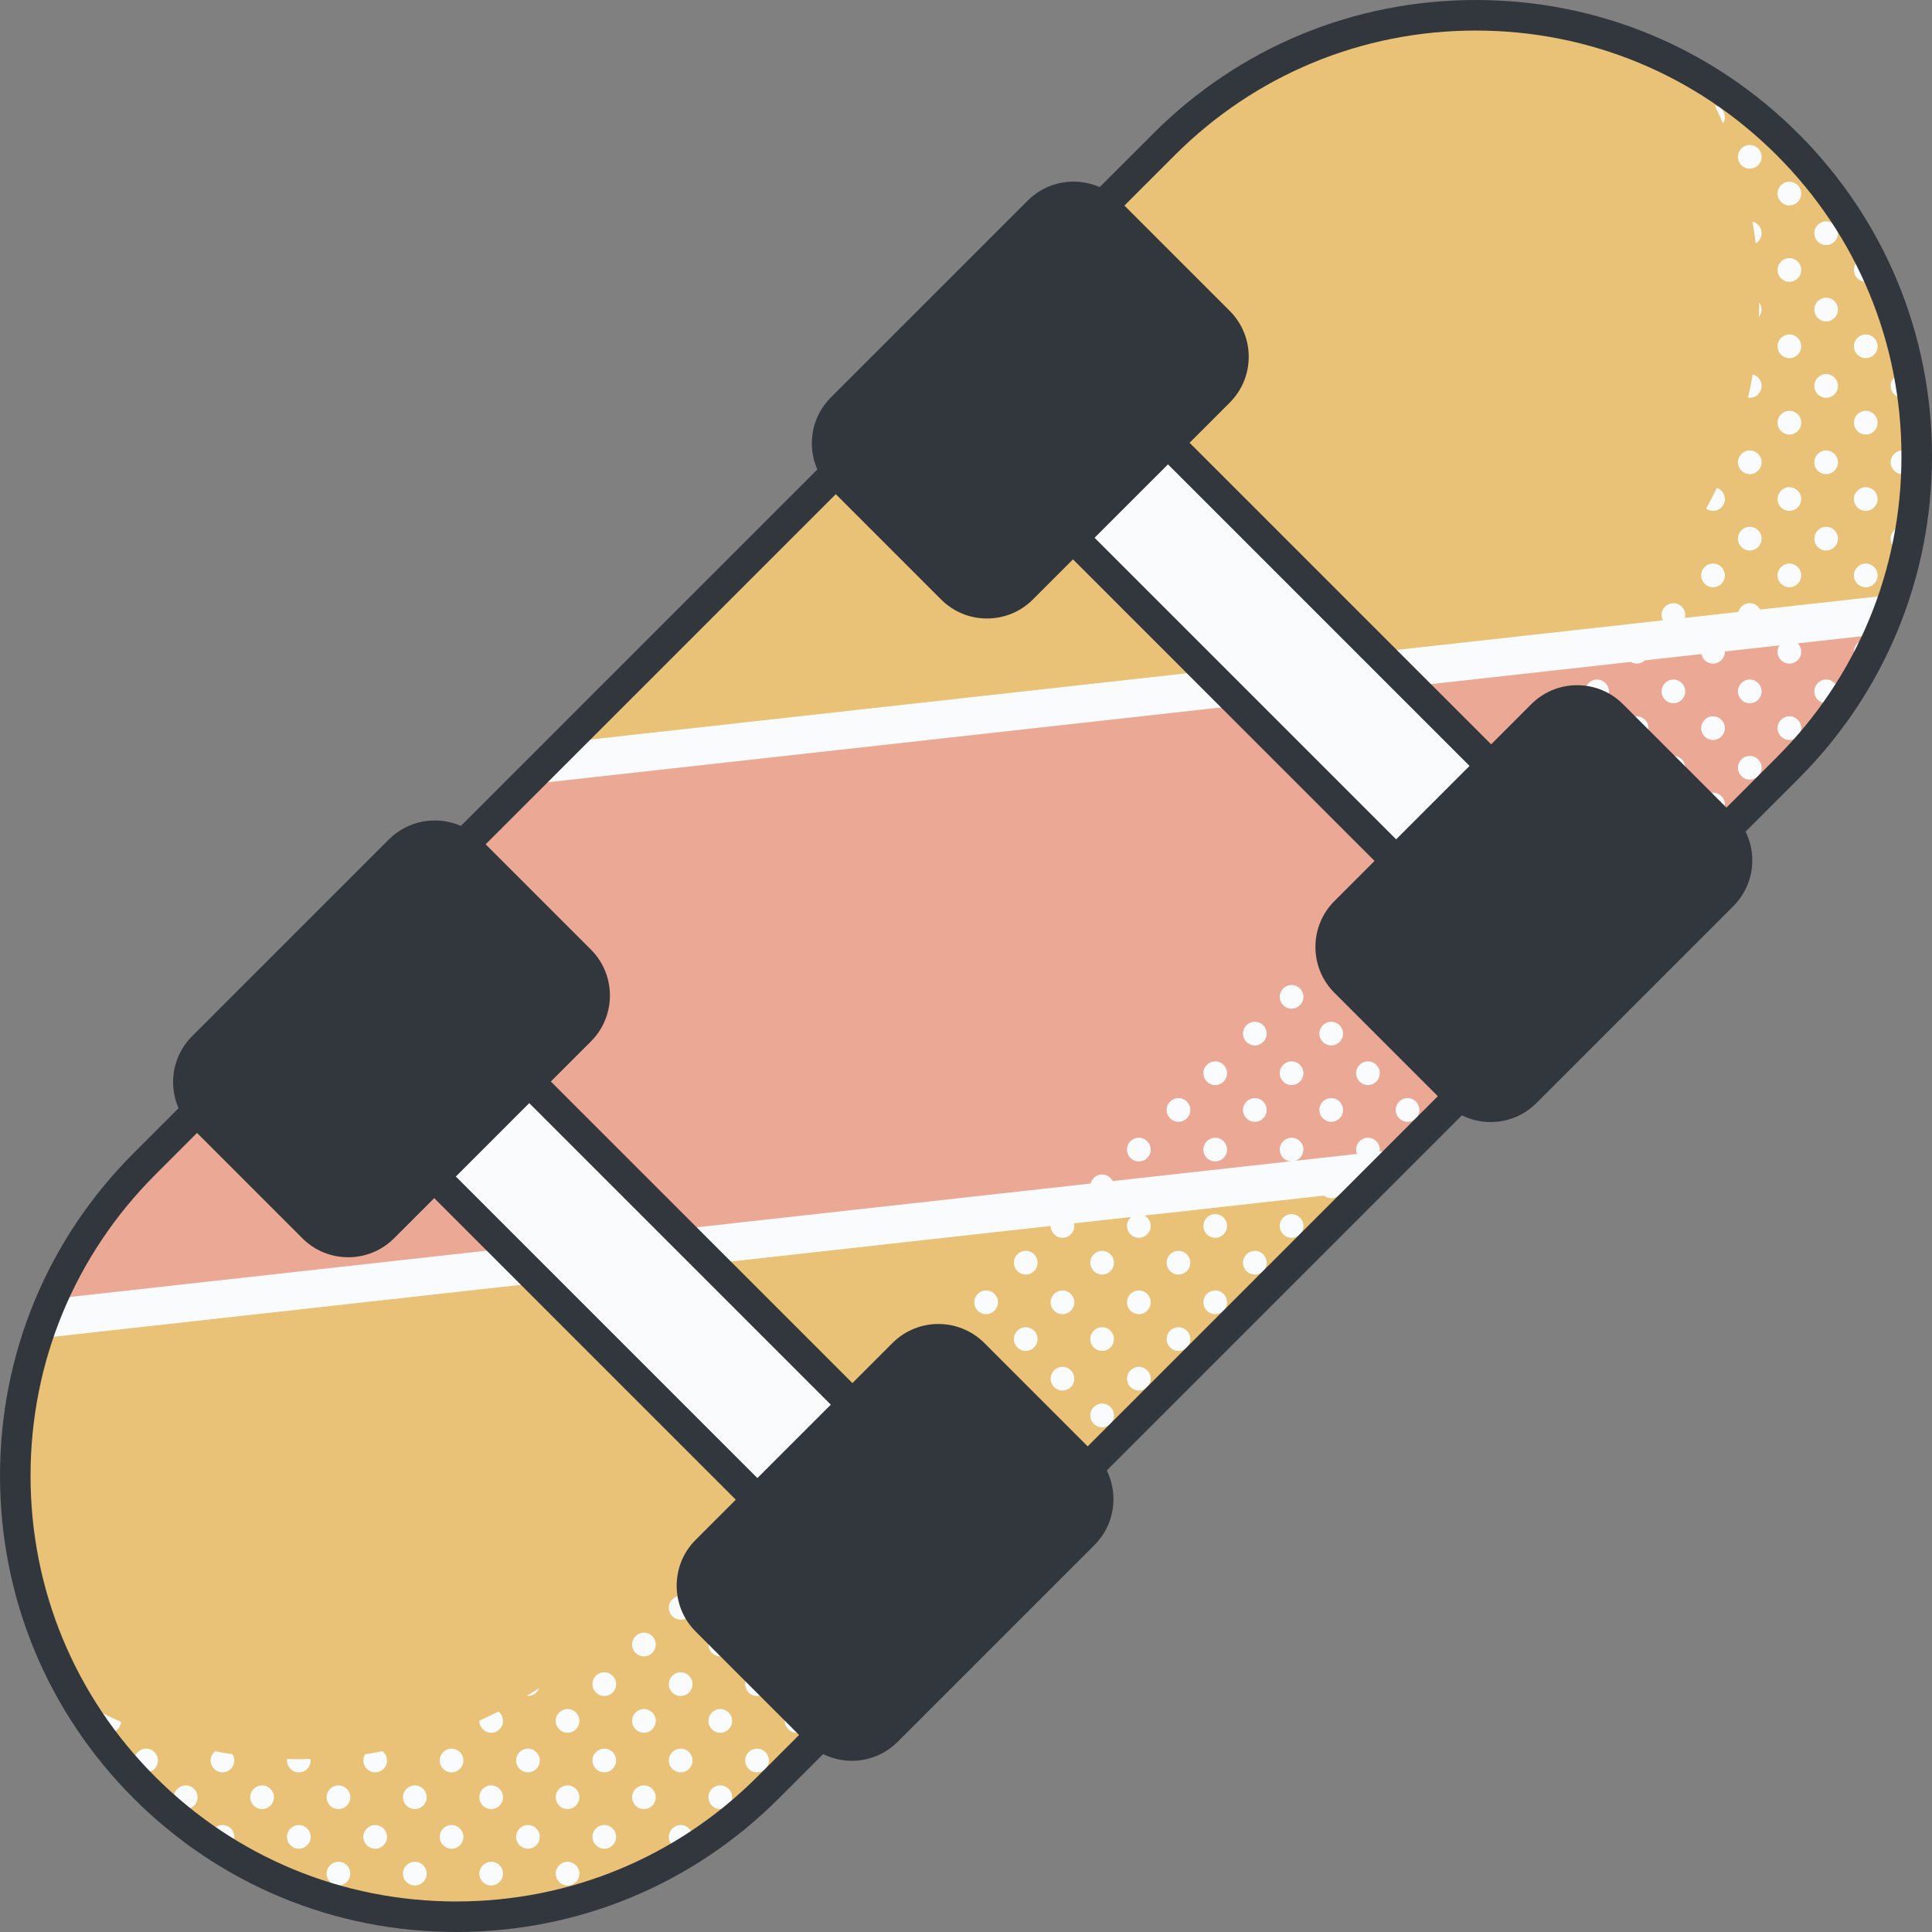 <svg id="Capa_1" enable-background="new 0 0 511.691 511.691" height="512" viewBox="0 0 511.691 511.691" width="512" xmlns="http://www.w3.org/2000/svg"><rect x="0" y="0" width="511.691" height="511.691" fill="#808080" stroke="none"/><g><path d="m39.173 474.359-1.84-1.84c-45.102-45.102-45.102-118.227 0-163.329l271.856-271.857c45.102-45.102 118.227-45.102 163.329 0l1.84 1.84c45.102 45.102 45.102 118.227 0 163.329l-271.856 271.857c-45.102 45.102-118.227 45.102-163.329 0z" fill="#e9c278"/><path d="m499.74 163.137-356.543 40.188-104.944 104.944c-12.078 12.077-20.955 26.143-26.637 41.142l355.839-40.006 105.984-105.983c11.846-11.847 20.608-25.607 26.301-40.285z" fill="#eaa895"/><g fill="#f9fbfc"><path d="m500.803 81.387c-.038.195-.061.396-.061.602 0 .938.421 1.771 1.074 2.346-.324-.986-.662-1.969-1.013-2.948z"/><path d="m503.879 105.352c1.058 0 1.988-.527 2.557-1.329-.21-1.451-.455-2.898-.719-4.341-.517-.376-1.149-.604-1.837-.604-1.733 0-3.137 1.405-3.137 3.137-.001 1.732 1.404 3.137 3.136 3.137z"/><path d="m503.879 119.303c-1.733 0-3.137 1.404-3.137 3.137 0 1.732 1.405 3.137 3.137 3.137 1.733 0 3.137-1.405 3.137-3.137.001-1.733-1.404-3.137-3.137-3.137z"/><path d="m500.742 142.665c0 1.733 1.405 3.137 3.137 3.137.398 0 .775-.082 1.125-.217.374-1.731.711-3.468 1.005-5.211-.56-.521-1.305-.847-2.13-.847-1.732.001-3.137 1.405-3.137 3.138z"/><circle cx="483.654" cy="61.764" r="3.137"/><path d="m494.147 74.633c1.425 0 2.614-.956 2.997-2.257-.578-1.268-1.178-2.528-1.804-3.779-.368-.152-.77-.238-1.193-.238-1.733 0-3.137 1.404-3.137 3.137 0 1.732 1.405 3.137 3.137 3.137z"/><circle cx="483.654" cy="81.989" r="3.137"/><circle cx="494.147" cy="91.721" r="3.137"/><circle cx="483.654" cy="102.214" r="3.137"/><circle cx="494.147" cy="111.946" r="3.137"/><path d="m483.654 125.577c1.733 0 3.137-1.405 3.137-3.137 0-1.733-1.404-3.137-3.137-3.137s-3.137 1.404-3.137 3.137c0 1.732 1.404 3.137 3.137 3.137z"/><circle cx="494.147" cy="132.172" r="3.137"/><path d="m483.654 145.802c1.733 0 3.137-1.404 3.137-3.137 0-1.732-1.404-3.137-3.137-3.137s-3.137 1.405-3.137 3.137c0 1.733 1.404 3.137 3.137 3.137z"/><circle cx="494.147" cy="152.397" r="3.137"/><path d="m491.01 172.622c0 1.67 1.309 3.022 2.954 3.119.902-1.693 1.76-3.403 2.573-5.129-.576-.683-1.427-1.126-2.39-1.126-1.732-.001-3.137 1.404-3.137 3.136z"/><path d="m483.654 179.978c-1.733 0-3.137 1.405-3.137 3.137 0 1.733 1.404 3.138 3.137 3.138s3.137-1.405 3.137-3.138c0-1.732-1.404-3.137-3.137-3.137z"/><circle cx="463.429" cy="41.538" r="3.137"/><circle cx="473.922" cy="51.27" r="3.137"/><path d="m464.133 58.712c.337 1.909.639 3.823.881 5.744.925-.545 1.552-1.542 1.552-2.693 0-1.489-1.041-2.73-2.433-3.051z"/><circle cx="473.922" cy="71.495" r="3.137"/><path d="m465.926 80.108c-.011 1.287-.029 2.574-.082 3.86.444-.541.722-1.225.722-1.98 0-.708-.244-1.354-.64-1.88z"/><circle cx="473.922" cy="91.721" r="3.137"/><path d="m464.204 99.185c-.355 2.049-.77 4.089-1.235 6.12.151.022.302.046.46.046 1.732 0 3.137-1.405 3.137-3.137 0-1.464-1.007-2.682-2.362-3.029z"/><circle cx="473.922" cy="111.946" r="3.137"/><path d="m463.429 125.577c1.732 0 3.137-1.405 3.137-3.137 0-1.733-1.405-3.137-3.137-3.137-1.733 0-3.137 1.404-3.137 3.137 0 1.732 1.404 3.137 3.137 3.137z"/><circle cx="473.922" cy="132.172" r="3.137"/><path d="m463.429 145.802c1.732 0 3.137-1.404 3.137-3.137 0-1.732-1.405-3.137-3.137-3.137-1.733 0-3.137 1.405-3.137 3.137 0 1.733 1.404 3.137 3.137 3.137z"/><circle cx="473.922" cy="152.397" r="3.137"/><path d="m463.429 179.978c-1.733 0-3.137 1.405-3.137 3.137 0 1.733 1.405 3.138 3.137 3.138s3.137-1.405 3.137-3.138c0-1.732-1.405-3.137-3.137-3.137z"/><circle cx="473.922" cy="192.848" r="3.137"/><circle cx="463.429" cy="203.341" r="3.137"/><path d="m456.834 31.044c0-1.577-1.168-2.87-2.683-3.091.767 1.574 1.503 3.158 2.196 4.757.304-.483.487-1.051.487-1.666z"/><path d="m456.834 132.172c0-1.382-.9-2.542-2.141-2.96-.882 1.858-1.82 3.696-2.805 5.516.512.363 1.134.582 1.809.582 1.732-.001 3.137-1.406 3.137-3.138z"/><circle cx="453.697" cy="152.397" r="3.137"/><path d="m443.203 179.978c-1.732 0-3.137 1.405-3.137 3.137 0 1.733 1.405 3.138 3.137 3.138 1.733 0 3.137-1.405 3.137-3.138 0-1.732-1.404-3.137-3.137-3.137z"/><circle cx="453.697" cy="192.848" r="3.137"/><circle cx="443.203" cy="203.341" r="3.137"/><path d="m453.697 209.936c-1.733 0-3.137 1.405-3.137 3.137 0 1.733 1.405 3.137 3.137 3.137s3.137-1.404 3.137-3.137c0-1.732-1.405-3.137-3.137-3.137z"/><circle cx="443.203" cy="223.567" r="3.137"/><path d="m422.978 179.978c-1.733 0-3.137 1.405-3.137 3.137 0 1.733 1.405 3.138 3.137 3.138 1.733 0 3.137-1.405 3.137-3.138 0-1.732-1.404-3.137-3.137-3.137z"/><path d="m433.471 189.71c-1.733 0-3.137 1.405-3.137 3.137 0 1.733 1.405 3.137 3.137 3.137 1.733 0 3.137-1.404 3.137-3.137 0-1.732-1.404-3.137-3.137-3.137z"/><path d="m422.978 200.204c-1.733 0-3.137 1.405-3.137 3.137s1.405 3.137 3.137 3.137c1.733 0 3.137-1.405 3.137-3.137s-1.404-3.137-3.137-3.137z"/><path d="m433.471 209.936c-1.733 0-3.137 1.405-3.137 3.137 0 1.733 1.405 3.137 3.137 3.137 1.733 0 3.137-1.404 3.137-3.137 0-1.732-1.404-3.137-3.137-3.137z"/><path d="m422.978 220.43c-1.733 0-3.137 1.404-3.137 3.137 0 1.732 1.405 3.137 3.137 3.137 1.733 0 3.137-1.405 3.137-3.137 0-1.733-1.404-3.137-3.137-3.137z"/><path d="m433.471 230.161c-1.733 0-3.137 1.404-3.137 3.137 0 1.732 1.405 3.137 3.137 3.137 1.733 0 3.137-1.405 3.137-3.137s-1.404-3.137-3.137-3.137z"/><path d="m422.978 240.655c-1.733 0-3.137 1.405-3.137 3.137 0 1.733 1.405 3.137 3.137 3.137 1.733 0 3.137-1.404 3.137-3.137s-1.404-3.137-3.137-3.137z"/><circle cx="413.246" cy="192.848" r="3.137"/><circle cx="402.753" cy="203.341" r="3.137"/><path d="m413.246 209.936c-1.733 0-3.137 1.405-3.137 3.137 0 1.733 1.405 3.137 3.137 3.137s3.137-1.404 3.137-3.137c0-1.732-1.404-3.137-3.137-3.137z"/><circle cx="402.753" cy="223.567" r="3.137"/><circle cx="413.246" cy="233.299" r="3.137"/><circle cx="402.753" cy="243.792" r="3.137"/><circle cx="413.246" cy="253.524" r="3.137"/><circle cx="402.753" cy="264.017" r="3.137"/><circle cx="393.021" cy="233.299" r="3.137"/><circle cx="382.527" cy="243.792" r="3.137"/><circle cx="393.021" cy="253.524" r="3.137"/><circle cx="382.527" cy="264.017" r="3.137"/><circle cx="393.021" cy="273.749" r="3.137"/><path d="m382.527 281.106c-1.733 0-3.137 1.404-3.137 3.137s1.404 3.138 3.137 3.138 3.137-1.405 3.137-3.138-1.404-3.137-3.137-3.137z"/><circle cx="362.302" cy="243.792" r="3.137"/><path d="m372.795 250.387c-1.733 0-3.137 1.405-3.137 3.137 0 1.733 1.405 3.137 3.137 3.137 1.733 0 3.137-1.404 3.137-3.137s-1.404-3.137-3.137-3.137z"/><circle cx="362.302" cy="264.017" r="3.137"/><path d="m372.795 270.612c-1.733 0-3.137 1.405-3.137 3.137s1.405 3.137 3.137 3.137c1.733 0 3.137-1.405 3.137-3.137s-1.404-3.137-3.137-3.137z"/><path d="m362.302 287.38c1.732 0 3.137-1.405 3.137-3.138 0-1.732-1.405-3.137-3.137-3.137-1.733 0-3.137 1.404-3.137 3.137s1.404 3.138 3.137 3.138z"/><path d="m372.795 290.838c-1.733 0-3.137 1.404-3.137 3.137 0 1.732 1.405 3.137 3.137 3.137 1.733 0 3.137-1.405 3.137-3.137 0-1.733-1.404-3.137-3.137-3.137z"/><path d="m352.57 256.661c1.732 0 3.137-1.404 3.137-3.137 0-1.732-1.405-3.137-3.137-3.137-1.733 0-3.137 1.405-3.137 3.137-.001 1.733 1.404 3.137 3.137 3.137z"/><circle cx="342.076" cy="264.017" r="3.137"/><path d="m352.57 276.887c1.732 0 3.137-1.405 3.137-3.137s-1.405-3.137-3.137-3.137c-1.733 0-3.137 1.405-3.137 3.137-.001 1.732 1.404 3.137 3.137 3.137z"/><path d="m342.076 287.38c1.733 0 3.137-1.405 3.137-3.138 0-1.732-1.405-3.137-3.137-3.137-1.733 0-3.137 1.404-3.137 3.137s1.405 3.138 3.137 3.138z"/><path d="m352.57 297.112c1.732 0 3.137-1.405 3.137-3.137 0-1.733-1.405-3.137-3.137-3.137-1.733 0-3.137 1.404-3.137 3.137-.001 1.732 1.404 3.137 3.137 3.137z"/><circle cx="342.076" cy="324.694" r="3.137"/><circle cx="332.344" cy="273.749" r="3.137"/><path d="m321.851 287.38c1.733 0 3.137-1.405 3.137-3.138 0-1.732-1.405-3.137-3.137-3.137s-3.137 1.404-3.137 3.137 1.404 3.138 3.137 3.138z"/><circle cx="332.344" cy="293.975" r="3.137"/><circle cx="321.851" cy="304.468" r="3.137"/><circle cx="321.851" cy="324.694" r="3.137"/><circle cx="332.344" cy="334.426" r="3.137"/><path d="m321.851 341.782c-1.733 0-3.137 1.405-3.137 3.137 0 1.733 1.404 3.137 3.137 3.137s3.137-1.404 3.137-3.137-1.404-3.137-3.137-3.137z"/><circle cx="312.119" cy="293.975" r="3.137"/><path d="m304.763 304.468c0-1.732-1.405-3.137-3.137-3.137-1.733 0-3.137 1.405-3.137 3.137 0 1.733 1.405 3.137 3.137 3.137s3.137-1.404 3.137-3.137z"/><circle cx="312.119" cy="334.426" r="3.137"/><path d="m301.625 341.782c-1.733 0-3.137 1.405-3.137 3.137 0 1.733 1.405 3.137 3.137 3.137 1.733 0 3.137-1.404 3.137-3.137.001-1.733-1.404-3.137-3.137-3.137z"/><path d="m312.119 351.514c-1.733 0-3.137 1.404-3.137 3.137s1.404 3.138 3.137 3.138 3.137-1.405 3.137-3.138-1.404-3.137-3.137-3.137z"/><path d="m301.625 362.007c-1.733 0-3.137 1.405-3.137 3.137 0 1.733 1.405 3.137 3.137 3.137 1.733 0 3.137-1.404 3.137-3.137.001-1.732-1.404-3.137-3.137-3.137z"/><circle cx="291.894" cy="334.426" r="3.137"/><path d="m281.4 341.782c-1.732 0-3.137 1.405-3.137 3.137 0 1.733 1.405 3.137 3.137 3.137 1.733 0 3.137-1.404 3.137-3.137s-1.404-3.137-3.137-3.137z"/><path d="m291.894 351.514c-1.733 0-3.137 1.404-3.137 3.137s1.404 3.138 3.137 3.138c1.732 0 3.137-1.405 3.137-3.138s-1.405-3.137-3.137-3.137z"/><circle cx="281.4" cy="365.144" r="3.137"/><circle cx="291.894" cy="374.876" r="3.137"/><circle cx="281.4" cy="385.37" r="3.137"/><path d="m271.668 331.289c-1.732 0-3.137 1.404-3.137 3.137 0 1.732 1.405 3.137 3.137 3.137 1.733 0 3.138-1.405 3.138-3.137 0-1.733-1.405-3.137-3.138-3.137z"/><path d="m261.175 341.782c-1.733 0-3.137 1.405-3.137 3.137 0 1.733 1.405 3.137 3.137 3.137 1.733 0 3.137-1.404 3.137-3.137s-1.405-3.137-3.137-3.137z"/><path d="m271.668 351.514c-1.732 0-3.137 1.404-3.137 3.137s1.405 3.138 3.137 3.138c1.733 0 3.138-1.405 3.138-3.138s-1.405-3.137-3.138-3.137z"/><circle cx="261.175" cy="365.144" r="3.137"/><path d="m271.668 371.739c-1.732 0-3.137 1.405-3.137 3.137 0 1.733 1.405 3.137 3.137 3.137 1.733 0 3.138-1.404 3.138-3.137 0-1.732-1.405-3.137-3.138-3.137z"/><circle cx="261.175" cy="385.37" r="3.137"/><path d="m271.668 391.965c-1.732 0-3.137 1.404-3.137 3.137 0 1.732 1.405 3.137 3.137 3.137 1.733 0 3.138-1.405 3.138-3.137 0-1.733-1.405-3.137-3.138-3.137z"/><circle cx="261.175" cy="405.595" r="3.137"/><path d="m251.443 351.514c-1.733 0-3.137 1.404-3.137 3.137s1.405 3.138 3.137 3.138 3.137-1.405 3.137-3.138-1.405-3.137-3.137-3.137z"/><circle cx="240.949" cy="365.144" r="3.137"/><path d="m251.443 371.739c-1.733 0-3.137 1.405-3.137 3.137 0 1.733 1.405 3.137 3.137 3.137s3.137-1.404 3.137-3.137c0-1.732-1.405-3.137-3.137-3.137z"/><circle cx="240.949" cy="385.37" r="3.137"/><path d="m251.443 391.965c-1.733 0-3.137 1.404-3.137 3.137 0 1.732 1.405 3.137 3.137 3.137s3.137-1.405 3.137-3.137c0-1.733-1.405-3.137-3.137-3.137z"/><circle cx="240.949" cy="405.595" r="3.137"/><path d="m251.443 412.19c-1.733 0-3.137 1.405-3.137 3.137 0 1.733 1.405 3.137 3.137 3.137s3.137-1.404 3.137-3.137c0-1.732-1.405-3.137-3.137-3.137z"/><circle cx="240.949" cy="425.821" r="3.137"/><path d="m231.217 391.965c-1.733 0-3.137 1.404-3.137 3.137 0 1.732 1.405 3.137 3.137 3.137 1.733 0 3.137-1.405 3.137-3.137.001-1.733-1.404-3.137-3.137-3.137z"/><circle cx="220.724" cy="405.595" r="3.137"/><path d="m231.217 412.19c-1.733 0-3.137 1.405-3.137 3.137 0 1.733 1.405 3.137 3.137 3.137 1.733 0 3.137-1.404 3.137-3.137.001-1.732-1.404-3.137-3.137-3.137z"/><circle cx="220.724" cy="425.821" r="3.137"/><path d="m231.217 432.415c-1.733 0-3.137 1.404-3.137 3.137s1.405 3.137 3.137 3.137c1.733 0 3.137-1.404 3.137-3.137.001-1.732-1.404-3.137-3.137-3.137z"/><path d="m220.724 442.909c-1.733 0-3.137 1.405-3.137 3.138 0 1.732 1.405 3.137 3.137 3.137 1.733 0 3.137-1.404 3.137-3.137 0-1.734-1.404-3.138-3.137-3.138z"/><circle cx="200.499" cy="405.595" r="3.137"/><path d="m210.992 412.19c-1.733 0-3.137 1.405-3.137 3.137 0 1.733 1.405 3.137 3.137 3.137 1.733 0 3.137-1.404 3.137-3.137 0-1.732-1.404-3.137-3.137-3.137z"/><circle cx="200.499" cy="425.821" r="3.137"/><path d="m210.992 432.415c-1.733 0-3.137 1.404-3.137 3.137s1.405 3.137 3.137 3.137c1.733 0 3.137-1.404 3.137-3.137 0-1.732-1.404-3.137-3.137-3.137z"/><path d="m200.499 442.909c-1.733 0-3.137 1.405-3.137 3.138 0 1.732 1.404 3.137 3.137 3.137 1.732 0 3.137-1.404 3.137-3.137 0-1.734-1.405-3.138-3.137-3.138z"/><path d="m210.992 452.641c-1.733 0-3.137 1.404-3.137 3.137s1.405 3.138 3.137 3.138c1.733 0 3.137-1.405 3.137-3.138s-1.404-3.137-3.137-3.137z"/><circle cx="200.499" cy="466.271" r="3.137"/><path d="m190.767 412.19c-1.733 0-3.137 1.405-3.137 3.137 0 1.733 1.405 3.137 3.137 3.137s3.137-1.404 3.137-3.137c0-1.732-1.405-3.137-3.137-3.137z"/><circle cx="180.273" cy="425.821" r="3.137"/><path d="m190.767 432.415c-1.733 0-3.137 1.404-3.137 3.137s1.405 3.137 3.137 3.137 3.137-1.404 3.137-3.137c0-1.732-1.405-3.137-3.137-3.137z"/><path d="m180.273 442.909c-1.732 0-3.137 1.405-3.137 3.138 0 1.732 1.405 3.137 3.137 3.137 1.733 0 3.137-1.404 3.137-3.137 0-1.734-1.404-3.138-3.137-3.138z"/><path d="m190.767 452.641c-1.733 0-3.137 1.404-3.137 3.137s1.405 3.138 3.137 3.138 3.137-1.405 3.137-3.138-1.405-3.137-3.137-3.137z"/><circle cx="180.273" cy="466.271" r="3.137"/><path d="m190.767 472.866c-1.733 0-3.137 1.405-3.137 3.137 0 1.733 1.405 3.137 3.137 3.137s3.137-1.404 3.137-3.137c0-1.732-1.405-3.137-3.137-3.137z"/><circle cx="180.273" cy="486.497" r="3.137"/><path d="m170.541 432.415c-1.732 0-3.137 1.404-3.137 3.137s1.405 3.137 3.137 3.137c1.733 0 3.137-1.404 3.137-3.137 0-1.732-1.404-3.137-3.137-3.137z"/><path d="m160.048 442.909c-1.733 0-3.137 1.405-3.137 3.138 0 1.732 1.404 3.137 3.137 3.137s3.137-1.404 3.137-3.137c0-1.734-1.405-3.138-3.137-3.138z"/><path d="m170.541 452.641c-1.732 0-3.137 1.404-3.137 3.137s1.405 3.138 3.137 3.138c1.733 0 3.137-1.405 3.137-3.138s-1.404-3.137-3.137-3.137z"/><circle cx="160.048" cy="466.271" r="3.137"/><circle cx="170.541" cy="476.003" r="3.137"/><circle cx="160.048" cy="486.497" r="3.137"/><path d="m170.541 493.092c-1.732 0-3.137 1.404-3.137 3.137 0 .575.166 1.107.436 1.57 1.896-.832 3.774-1.721 5.633-2.66-.444-1.193-1.584-2.047-2.932-2.047z"/><path d="m142.76 447.115c-1.079.702-2.171 1.372-3.267 2.035.11.012.217.033.329.033 1.356 0 2.5-.864 2.938-2.068z"/><path d="m150.316 452.641c-1.733 0-3.137 1.404-3.137 3.137s1.405 3.138 3.137 3.138c1.733 0 3.137-1.405 3.137-3.138s-1.405-3.137-3.137-3.137z"/><circle cx="139.822" cy="466.271" r="3.137"/><circle cx="150.316" cy="476.003" r="3.137"/><circle cx="139.822" cy="486.497" r="3.137"/><circle cx="150.316" cy="496.229" r="3.137"/><path d="m139.822 503.585c-1.678 0-3.036 1.321-3.121 2.978 2.019-.275 4.032-.6 6.037-.981-.457-1.168-1.587-1.997-2.916-1.997z"/><path d="m132.001 453.306c-1.666.846-3.346 1.65-5.042 2.411 0 .021-.006.04-.006.061 0 1.733 1.404 3.138 3.137 3.138 1.732 0 3.137-1.405 3.137-3.138.001-1.01-.485-1.898-1.226-2.472z"/><path d="m119.597 463.134c-1.733 0-3.137 1.405-3.137 3.137 0 1.733 1.405 3.137 3.137 3.137s3.137-1.404 3.137-3.137c0-1.732-1.405-3.137-3.137-3.137z"/><circle cx="130.09" cy="476.003" r="3.137"/><path d="m119.597 483.36c-1.733 0-3.137 1.404-3.137 3.137 0 1.732 1.405 3.137 3.137 3.137s3.137-1.405 3.137-3.137c0-1.733-1.405-3.137-3.137-3.137z"/><circle cx="130.09" cy="496.229" r="3.137"/><path d="m119.597 503.585c-1.733 0-3.137 1.405-3.137 3.137 0 .292.053.57.128.839 1.999.072 3.999.094 5.999.064.087-.288.148-.587.148-.903-.001-1.732-1.406-3.137-3.138-3.137z"/><path d="m101.302 463.816c-1.522.293-3.048.556-4.579.788-.306.484-.489 1.053-.489 1.668 0 1.733 1.405 3.137 3.137 3.137 1.733 0 3.137-1.404 3.137-3.137.001-1.001-.476-1.882-1.206-2.456z"/><path d="m109.865 472.866c-1.732 0-3.137 1.405-3.137 3.137 0 1.733 1.405 3.137 3.137 3.137 1.733 0 3.137-1.404 3.137-3.137 0-1.732-1.404-3.137-3.137-3.137z"/><path d="m99.371 483.36c-1.733 0-3.137 1.404-3.137 3.137 0 1.732 1.405 3.137 3.137 3.137 1.733 0 3.137-1.405 3.137-3.137.001-1.733-1.404-3.137-3.137-3.137z"/><path d="m109.865 493.092c-1.732 0-3.137 1.404-3.137 3.137 0 1.732 1.405 3.137 3.137 3.137 1.733 0 3.137-1.405 3.137-3.137 0-1.733-1.404-3.137-3.137-3.137z"/><path d="m99.371 503.585c-1.148 0-2.141.623-2.688 1.543 1.916.403 3.841.757 5.771 1.063-.253-1.479-1.532-2.606-3.083-2.606z"/><path d="m76.048 465.883c-.016.129-.039.255-.039.389 0 1.733 1.404 3.137 3.137 3.137s3.137-1.404 3.137-3.137c0-.133-.023-.26-.039-.389-2.065.054-4.131.054-6.196 0z"/><path d="m89.64 472.866c-1.733 0-3.137 1.405-3.137 3.137 0 1.733 1.405 3.137 3.137 3.137 1.733 0 3.137-1.404 3.137-3.137 0-1.732-1.405-3.137-3.137-3.137z"/><circle cx="79.146" cy="486.497" r="3.137"/><path d="m89.64 493.092c-1.733 0-3.137 1.404-3.137 3.137 0 1.732 1.405 3.137 3.137 3.137 1.733 0 3.137-1.405 3.137-3.137 0-1.733-1.405-3.137-3.137-3.137z"/><path d="m56.989 463.817c-.729.574-1.205 1.455-1.205 2.455 0 1.733 1.404 3.137 3.137 3.137s3.137-1.404 3.137-3.137c0-.614-.183-1.183-.488-1.667-1.532-.233-3.058-.496-4.581-.788z"/><circle cx="69.414" cy="476.003" r="3.137"/><path d="m58.921 483.36c-1.733 0-3.137 1.404-3.137 3.137 0 .637.193 1.227.519 1.722.698.464 1.401.916 2.106 1.363.168.028.337.052.512.052 1.733 0 3.137-1.405 3.137-3.137 0-1.733-1.405-3.137-3.137-3.137z"/><path d="m69.414 493.092c-1.068 0-2.009.536-2.576 1.352 1.833.957 3.688 1.857 5.559 2.71.091-.294.155-.601.155-.925-.001-1.733-1.405-3.137-3.138-3.137z"/><circle cx="38.695" cy="466.271" r="3.137"/><path d="m49.189 472.866c-1.733 0-3.137 1.405-3.137 3.137 0 1.733 1.405 3.137 3.137 3.137s3.137-1.404 3.137-3.137c0-1.732-1.405-3.137-3.137-3.137z"/><path d="m25.826 455.778c0 1.733 1.405 3.138 3.137 3.138 1.637 0 2.966-1.259 3.109-2.859-1.788-.787-3.558-1.628-5.313-2.509-.575.568-.933 1.357-.933 2.23z"/><path d="m366.039 304.882-.649.072c.025-.16.049-.32.049-.486 0-1.732-1.405-3.137-3.137-3.137-1.733 0-3.137 1.405-3.137 3.137 0 .408.083.795.225 1.153l-16.344 1.816c1.255-.41 2.167-1.577 2.167-2.969 0-1.732-1.405-3.137-3.137-3.137-1.733 0-3.137 1.405-3.137 3.137 0 1.635 1.254 2.961 2.851 3.108l-47.097 5.233c-.514-1.031-1.568-1.747-2.799-1.747-1.476 0-2.705 1.022-3.039 2.396l-109.5 12.167-49.947-49.947-25.163 25.163 29.816 29.816-123.109 13.679 1.104 9.939 131.06-14.562 68.264 68.265 25.163-25.163-4.848-4.849c1.504-.231 2.66-1.52 2.66-3.089 0-1.732-1.405-3.137-3.137-3.137-1.569 0-2.858 1.156-3.089 2.66l-39.719-39.719 89.854-9.984c.001 1.731 1.405 3.135 3.137 3.135 1.733 0 3.137-1.405 3.137-3.137 0-.236-.031-.464-.08-.686l15.13-1.681c-.667.575-1.099 1.417-1.099 2.367 0 1.732 1.405 3.137 3.137 3.137 1.733 0 3.137-1.405 3.137-3.137 0-1.199-.68-2.229-1.669-2.757l47.544-5.282c.534.421 1.199.683 1.932.683.982 0 1.848-.46 2.423-1.167l12.15-1.35z"/><path d="m466.194 161.438c-.525-.997-1.56-1.685-2.765-1.685-1.451 0-2.66.99-3.018 2.327l-14.175 1.575c.062-.246.105-.499.105-.765 0-1.733-1.404-3.137-3.137-3.137-1.732 0-3.137 1.404-3.137 3.137 0 .511.133.986.35 1.412l-75.633 8.404-66.299-66.298-25.163 25.163 46.168 46.168-176.081 19.564 1.104 9.938 184.033-20.448 43.476 43.476c-1.356.346-2.363 1.566-2.363 3.029 0 1.732 1.405 3.137 3.137 3.137 1.464 0 2.683-1.007 3.029-2.362l4.633 4.633 25.163-25.163-31.783-31.782 58.041-6.449c.468.278 1.008.448 1.592.448.835 0 1.589-.332 2.151-.864l14.998-1.667c.283 1.442 1.552 2.53 3.076 2.53 1.732 0 3.137-1.405 3.137-3.137 0-.028-.008-.054-.008-.083l14.46-1.606c-.314.488-.5 1.065-.5 1.689 0 1.732 1.405 3.137 3.137 3.137 1.733 0 3.137-1.405 3.137-3.137 0-.872-.356-1.659-.929-2.228l23.47-2.607-1.104-9.939z"/></g><path d="m511.691 120.838c0-32.277-12.57-62.622-35.393-85.445-22.822-22.823-53.167-35.393-85.444-35.393-32.276 0-62.621 12.569-85.445 35.393l-14.166 14.166c-2.15-.944-4.486-1.453-6.905-1.453-4.591 0-8.909 1.789-12.156 5.035l-52.127 52.127c-3.247 3.247-5.036 7.564-5.036 12.156 0 2.418.508 4.755 1.452 6.905l-94.412 94.412c-6.295-2.75-13.909-1.569-19.052 3.574l-52.126 52.127c-3.247 3.248-5.036 7.564-5.036 12.157 0 2.418.509 4.754 1.452 6.904l-11.906 11.906c-22.821 22.823-35.391 53.168-35.391 85.445s12.57 62.622 35.393 85.445 53.167 35.392 85.444 35.392c32.276 0 62.622-12.569 85.445-35.392l11.725-11.725c2.335 1.152 4.913 1.778 7.593 1.778 4.592 0 8.91-1.789 12.156-5.035l52.128-52.127c5.334-5.333 6.407-13.324 3.253-19.745l94.045-94.045c2.335 1.152 4.914 1.778 7.594 1.778 4.592 0 8.909-1.788 12.156-5.035l52.126-52.127c3.247-3.247 5.036-7.564 5.036-12.156 0-2.68-.626-5.259-1.779-7.594l13.984-13.984c22.823-22.822 35.392-53.167 35.392-85.444zm-262.444 37.934c3.246 3.247 7.564 5.035 12.156 5.035s8.909-1.788 12.156-5.035l10.622-10.622 79.868 79.868-10.621 10.622c-3.247 3.247-5.036 7.564-5.036 12.156s1.789 8.909 5.036 12.156l27.38 27.38-92.735 92.735-27.381-27.38c-6.702-6.703-17.61-6.702-24.312 0l-10.622 10.621-79.868-79.868 10.622-10.622c6.701-6.703 6.701-17.609-.001-24.313l-27.888-27.887 92.735-92.735zm40.654-16.342 19.443-19.442 79.868 79.868-19.442 19.443zm-69.863 229.599-19.443 19.443-79.868-79.868 19.443-19.442zm-19.476 98.549c-21.296 21.295-49.609 33.023-79.725 33.023s-58.429-11.728-79.724-33.023-33.023-49.608-33.023-79.724 11.728-58.429 33.023-79.724l11.072-11.072 27.888 27.888c3.247 3.247 7.564 5.036 12.156 5.036s8.91-1.789 12.156-5.036l10.622-10.622 79.868 79.868-10.621 10.622c-3.247 3.247-5.035 7.565-5.035 12.156s1.788 8.909 5.035 12.157l27.38 27.38zm256.685-256.685-27.381-27.38c-3.246-3.247-7.564-5.035-12.156-5.035-4.591 0-8.909 1.788-12.156 5.035l-10.622 10.622-79.868-79.868 10.622-10.621c3.247-3.248 5.035-7.564 5.035-12.156s-1.788-8.909-5.035-12.157l-27.888-27.887 13.331-13.332c21.296-21.295 49.609-33.023 79.725-33.023s58.429 11.727 79.724 33.023c21.295 21.295 33.023 49.608 33.023 79.724s-11.728 58.429-33.023 79.724z" fill="#31373d"/></g></svg>